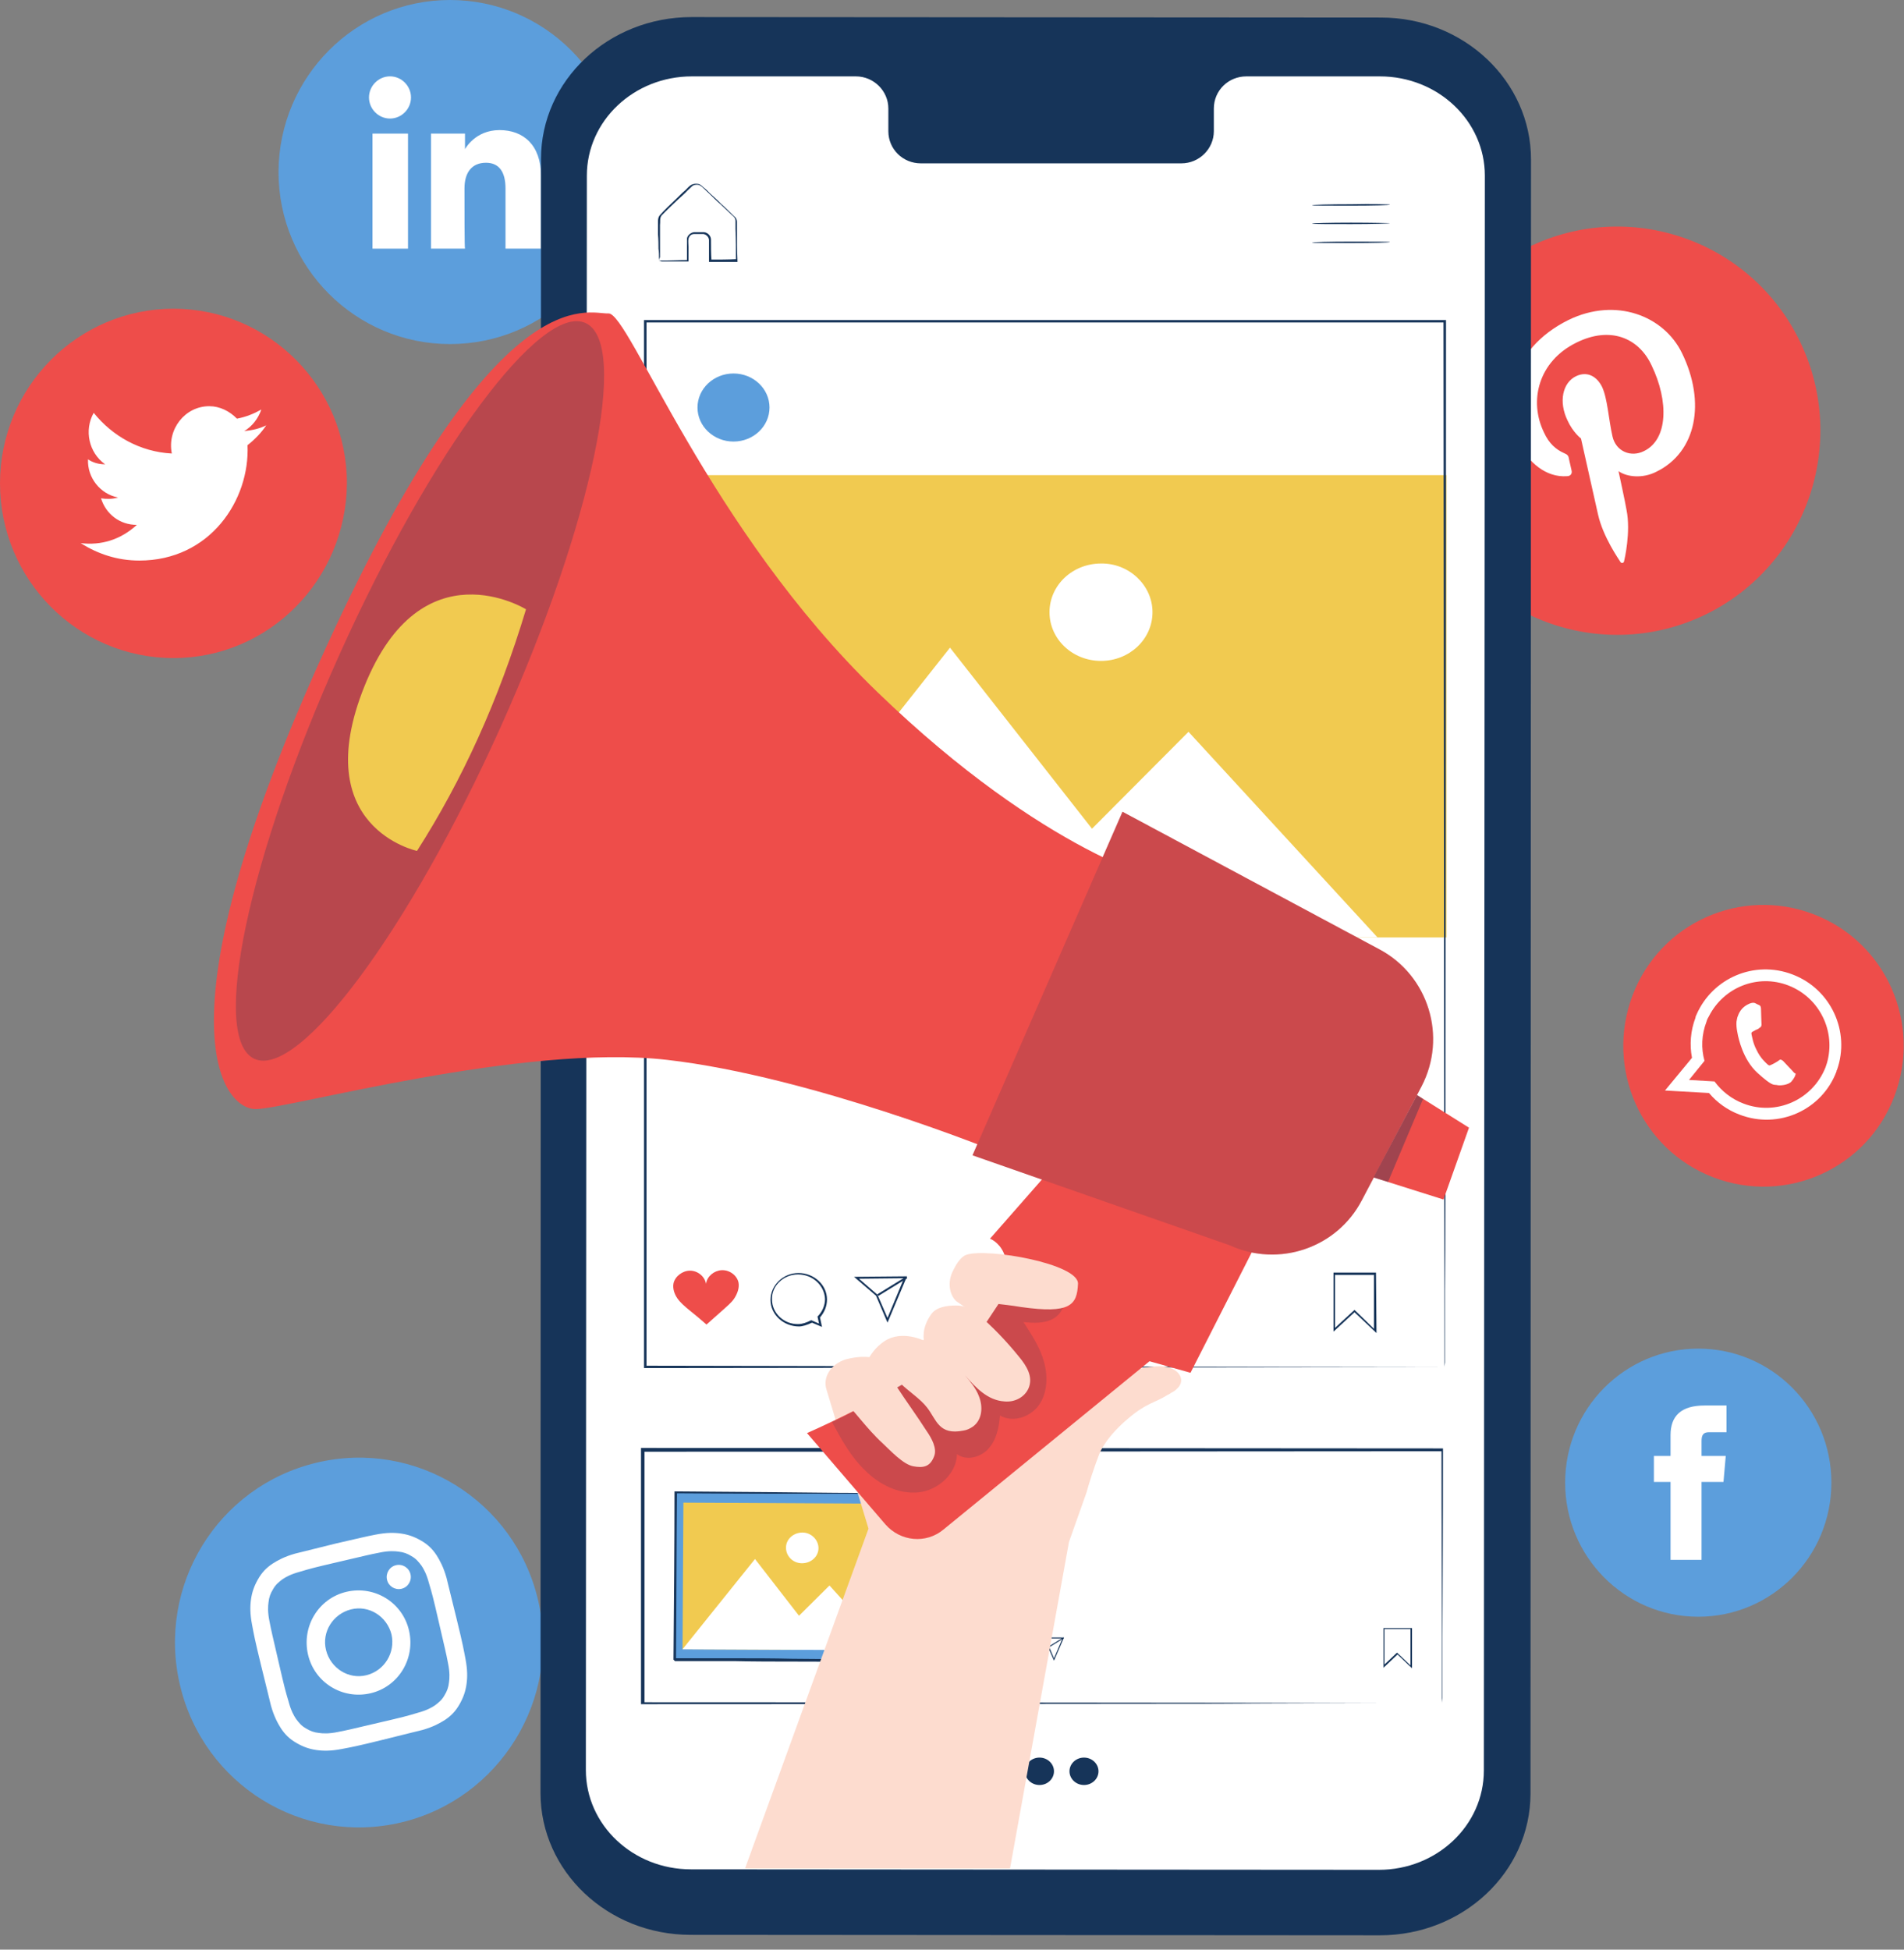 <svg width="126" height="129" viewBox="0 0 126 129" fill="none" xmlns="http://www.w3.org/2000/svg">
<rect x="0" y="0" width="126" height="129" fill="#808080" stroke="none"/>
<path d="M29.779 22.766C23.525 22.766 18.43 17.681 18.43 11.367C18.463 5.085 23.525 0 29.779 0C36.033 0 41.128 5.085 41.128 11.4C41.128 17.681 36.066 22.766 29.779 22.766Z" fill="#5C9EDC"/>
<path d="M27 8.841H24.65V16.452H27V8.841Z" fill="white"/>
<path d="M25.809 7.844C26.57 7.844 27.198 7.212 27.198 6.448C27.198 5.683 26.57 5.052 25.809 5.052C25.048 5.052 24.419 5.683 24.419 6.448C24.419 7.212 25.048 7.844 25.809 7.844Z" fill="white"/>
<path d="M30.738 12.464C30.738 11.4 31.235 10.769 32.161 10.769C33.022 10.769 33.452 11.367 33.452 12.464C33.452 13.56 33.452 16.452 33.452 16.452H35.801C35.801 16.452 35.801 13.66 35.801 11.633C35.801 9.605 34.643 8.608 33.055 8.608C31.433 8.608 30.771 9.871 30.771 9.871V8.841H28.521V16.452H30.771C30.738 16.452 30.738 13.627 30.738 12.464Z" fill="white"/>
<path d="M112.897 40.647C106.213 43.904 98.173 41.112 94.93 34.398C91.688 27.685 94.467 19.608 101.151 16.351C107.835 13.094 115.875 15.886 119.118 22.6C122.36 29.313 119.548 37.389 112.897 40.647Z" fill="#EE4D4A"/>
<path d="M103.698 31.507C103.93 31.507 104.062 31.341 103.996 31.108C103.963 30.942 103.864 30.544 103.831 30.377C103.798 30.145 103.732 30.078 103.5 29.979C102.971 29.746 102.507 29.347 102.176 28.616C101.151 26.522 101.812 23.896 104.327 22.667C106.544 21.57 108.43 22.334 109.29 24.162C110.448 26.555 110.382 29.081 108.794 29.846C107.934 30.278 106.941 29.879 106.71 28.882C106.445 27.718 106.379 26.356 106.015 25.591C105.684 24.927 105.055 24.528 104.294 24.893C103.401 25.326 103.136 26.588 103.732 27.818C104.096 28.616 104.625 29.015 104.625 29.015C104.625 29.015 105.585 33.302 105.75 34.033C106.081 35.529 107.14 37.025 107.239 37.191C107.305 37.29 107.437 37.257 107.471 37.157C107.504 37.025 107.934 35.197 107.636 33.734C107.57 33.302 107.107 31.175 107.107 31.175C107.669 31.574 108.728 31.674 109.621 31.208C112.268 29.912 112.897 26.622 111.309 23.365C110.118 20.905 106.941 19.642 103.798 21.171C99.893 23.099 99.265 26.888 100.423 29.214C101.151 30.61 102.309 31.607 103.698 31.507Z" fill="white"/>
<path d="M113.393 77.904C108.595 76.076 106.213 70.692 108.032 65.873C109.852 61.053 115.213 58.66 120.01 60.488C124.808 62.316 127.191 67.701 125.371 72.52C123.551 77.339 118.191 79.732 113.393 77.904Z" fill="#EE4D4A"/>
<path fill-rule="evenodd" clip-rule="evenodd" d="M121.566 70.791C122.459 68.265 121.169 65.44 118.621 64.476C116.106 63.512 113.327 64.709 112.268 67.135C112.235 67.202 112.202 67.268 112.202 67.335C111.871 68.199 111.805 69.129 111.97 69.993L110.184 72.154L113.095 72.32C113.625 72.951 114.32 73.45 115.114 73.749C117.695 74.746 120.573 73.45 121.533 70.891C121.533 70.858 121.533 70.824 121.566 70.791ZM115.378 73.018C114.584 72.719 113.923 72.187 113.459 71.555L111.772 71.456L112.798 70.193C112.566 69.362 112.599 68.465 112.93 67.6C112.963 67.467 113.029 67.335 113.095 67.235C114.055 65.34 116.305 64.41 118.356 65.207C120.408 66.005 121.5 68.232 120.904 70.326C120.871 70.425 120.838 70.525 120.805 70.625C119.945 72.785 117.529 73.849 115.378 73.018Z" fill="white"/>
<path fill-rule="evenodd" clip-rule="evenodd" d="M118.621 70.858C118.522 70.758 118.059 70.26 117.993 70.194C117.893 70.127 117.827 70.061 117.728 70.16C117.596 70.26 117.298 70.426 117.199 70.459C117.099 70.526 117.033 70.493 116.934 70.393C116.835 70.293 116.504 70.027 116.239 69.462C116.007 69.03 115.941 68.565 115.908 68.432C115.875 68.299 115.974 68.266 116.04 68.233C116.107 68.199 116.206 68.133 116.305 68.1C116.338 68.1 116.338 68.067 116.371 68.067C116.404 68.033 116.438 68 116.504 67.967C116.57 67.9 116.57 67.834 116.57 67.767C116.57 67.701 116.537 67.036 116.537 66.77C116.537 66.504 116.404 66.504 116.338 66.471C116.272 66.438 116.206 66.405 116.14 66.371C116.074 66.338 115.941 66.338 115.776 66.405C115.643 66.471 115.213 66.637 115.015 67.202C114.949 67.335 114.949 67.468 114.915 67.601C114.882 68.033 115.015 68.465 115.015 68.532C115.048 68.632 115.313 70.094 116.305 70.991C117.298 71.888 117.364 71.756 117.563 71.789C117.794 71.855 118.357 71.789 118.555 71.556C118.754 71.323 118.853 71.091 118.82 71.024C118.787 71.024 118.721 70.991 118.621 70.858Z" fill="white"/>
<path d="M11.479 43.541C5.149 43.541 0 38.357 0 31.984C0 25.611 5.149 20.427 11.479 20.427C17.808 20.427 22.958 25.611 22.958 31.984C22.904 38.357 17.808 43.541 11.479 43.541Z" fill="#EE4D4A"/>
<path d="M5.339 35.937C6.47 36.651 7.762 37.09 9.217 37.09C13.902 37.09 16.541 33.082 16.38 29.458C16.864 29.073 17.295 28.634 17.619 28.14C17.188 28.36 16.703 28.469 16.164 28.524C16.703 28.195 17.08 27.701 17.295 27.097C16.811 27.371 16.272 27.591 15.68 27.701C15.195 27.206 14.549 26.877 13.848 26.877C12.233 26.877 11.048 28.415 11.371 30.007C9.271 29.897 7.439 28.854 6.201 27.316C5.554 28.469 5.877 29.952 6.955 30.721C6.524 30.721 6.147 30.611 5.824 30.391C5.77 31.599 6.631 32.697 7.816 32.917C7.439 33.027 7.062 33.027 6.685 32.972C7.008 34.015 7.924 34.729 9.055 34.729C7.978 35.718 6.685 36.102 5.339 35.937Z" fill="white"/>
<path d="M26.57 120.579C20.019 122.141 13.467 118.086 11.912 111.505C10.357 104.925 14.394 98.344 20.945 96.782C27.497 95.22 34.048 99.275 35.603 105.855C37.159 112.403 33.089 119.017 26.57 120.579Z" fill="#5C9EDC"/>
<path d="M22.468 103.33C24.188 102.931 24.42 102.864 25.114 102.731C25.743 102.598 26.14 102.632 26.372 102.665C26.703 102.698 26.968 102.798 27.232 102.964C27.53 103.13 27.695 103.33 27.894 103.596C28.026 103.795 28.225 104.127 28.39 104.759C28.589 105.424 28.655 105.656 29.052 107.384C29.449 109.113 29.515 109.345 29.648 110.043C29.78 110.675 29.747 111.074 29.714 111.306C29.681 111.639 29.581 111.904 29.416 112.17C29.251 112.469 29.052 112.636 28.787 112.835C28.589 112.968 28.258 113.167 27.629 113.334C26.968 113.533 26.736 113.599 25.015 113.998C23.295 114.397 23.063 114.464 22.368 114.597C21.739 114.729 21.343 114.696 21.111 114.663C20.78 114.63 20.515 114.53 20.251 114.364C19.953 114.198 19.787 113.998 19.589 113.732C19.456 113.533 19.258 113.201 19.093 112.569C18.894 111.904 18.828 111.672 18.431 109.944C18.034 108.215 17.968 107.983 17.835 107.285C17.703 106.653 17.736 106.254 17.769 106.022C17.802 105.689 17.901 105.423 18.067 105.158C18.232 104.858 18.431 104.692 18.695 104.493C18.894 104.36 19.225 104.161 19.854 103.994C20.515 103.795 20.747 103.728 22.468 103.33ZM22.203 102.133C20.449 102.565 20.218 102.632 19.523 102.798C18.828 102.997 18.398 103.23 18.034 103.463C17.637 103.728 17.339 104.028 17.074 104.493C16.809 104.958 16.677 105.357 16.611 105.822C16.545 106.288 16.545 106.786 16.677 107.484C16.809 108.182 16.843 108.415 17.273 110.176C17.703 111.938 17.769 112.17 17.934 112.868C18.133 113.566 18.364 113.998 18.596 114.364C18.861 114.763 19.159 115.062 19.622 115.328C20.085 115.594 20.482 115.727 20.945 115.793C21.409 115.859 21.905 115.859 22.6 115.727C23.295 115.594 23.526 115.56 25.28 115.128C27.034 114.696 27.265 114.63 27.96 114.464C28.655 114.264 29.085 114.032 29.449 113.799C29.846 113.533 30.144 113.234 30.409 112.769C30.673 112.303 30.806 111.904 30.872 111.439C30.938 110.974 30.938 110.475 30.806 109.777C30.673 109.079 30.64 108.847 30.21 107.085C29.78 105.324 29.714 105.091 29.548 104.393C29.35 103.695 29.118 103.263 28.887 102.898C28.622 102.499 28.324 102.2 27.861 101.934C27.398 101.668 27.001 101.535 26.537 101.468C26.074 101.402 25.578 101.402 24.883 101.535C24.188 101.668 23.956 101.734 22.203 102.133Z" fill="white"/>
<path d="M22.931 105.323C21.078 105.755 19.953 107.617 20.384 109.478C20.814 111.339 22.667 112.469 24.52 112.037C26.372 111.605 27.497 109.744 27.067 107.883C26.637 106.021 24.784 104.891 22.931 105.323ZM24.255 110.841C23.064 111.14 21.872 110.375 21.575 109.179C21.277 107.982 22.038 106.786 23.229 106.487C24.42 106.188 25.611 106.952 25.909 108.148C26.174 109.345 25.446 110.541 24.255 110.841Z" fill="white"/>
<path d="M27.166 104.16C27.265 104.592 27 105.024 26.57 105.124C26.14 105.224 25.71 104.958 25.611 104.526C25.511 104.094 25.776 103.662 26.206 103.562C26.636 103.462 27.067 103.728 27.166 104.16Z" fill="white"/>
<path d="M112.385 106.973C107.52 106.973 103.576 103.002 103.576 98.103C103.576 93.204 107.52 89.233 112.385 89.233C117.251 89.233 121.195 93.204 121.195 98.103C121.195 103.002 117.251 106.973 112.385 106.973Z" fill="#5C9EDC"/>
<path d="M110.5 103.21H112.603V98.054H114.054L114.204 96.335H112.603C112.603 96.335 112.603 95.697 112.603 95.353C112.603 94.96 112.703 94.764 113.103 94.764C113.403 94.764 114.254 94.764 114.254 94.764V92.996C114.254 92.996 113.053 92.996 112.803 92.996C111.251 92.996 110.55 93.683 110.55 94.96C110.55 96.09 110.55 96.335 110.55 96.335H109.449V98.054H110.55V103.21H110.5Z" fill="white"/>
<path d="M91.324 128.052L45.695 128.021C40.202 128.021 35.769 123.798 35.769 118.638L35.802 10.513C35.802 5.321 40.269 1.13 45.761 1.13L91.39 1.161C96.882 1.161 101.316 5.384 101.316 10.544L101.283 118.669C101.283 123.861 96.816 128.052 91.324 128.052Z" fill="#163459"/>
<path d="M91.314 5.054H82.479C81.288 5.054 80.328 5.992 80.328 7.181V8.682C80.328 9.839 79.369 10.809 78.178 10.809H60.939C59.748 10.809 58.788 9.87 58.788 8.682V7.181C58.788 6.023 57.828 5.054 56.637 5.054H53.527H45.784C41.946 5.054 38.836 7.994 38.836 11.622L38.77 117.119C38.77 120.747 41.88 123.687 45.718 123.687L91.248 123.719C95.086 123.719 98.196 120.779 98.196 117.151L98.262 11.622C98.262 7.994 95.152 5.054 91.314 5.054Z" fill="white"/>
<path d="M91.986 13.546C91.986 13.577 90.828 13.609 89.405 13.609C87.982 13.609 86.824 13.609 86.824 13.577C86.824 13.546 87.982 13.514 89.405 13.514C90.828 13.482 91.986 13.514 91.986 13.546Z" fill="#163459"/>
<path d="M91.986 14.767C91.986 14.798 90.828 14.83 89.405 14.83C87.982 14.83 86.824 14.83 86.824 14.798C86.824 14.767 87.982 14.735 89.405 14.735C90.828 14.735 91.986 14.767 91.986 14.767Z" fill="#163459"/>
<path d="M91.986 16.018C91.986 16.049 90.828 16.081 89.405 16.081C87.982 16.081 86.824 16.081 86.824 16.049C86.824 16.018 87.982 15.986 89.405 15.986C90.861 15.986 91.986 15.986 91.986 16.018Z" fill="#163459"/>
<path d="M43.61 17.238C43.61 17.238 43.643 17.238 43.742 17.238C43.842 17.238 43.974 17.238 44.106 17.238C44.47 17.238 44.934 17.206 45.496 17.206L45.463 17.238C45.463 16.956 45.463 16.643 45.463 16.299C45.463 16.112 45.463 15.955 45.463 15.768C45.496 15.58 45.695 15.392 45.926 15.361C46.158 15.361 46.356 15.361 46.588 15.361C46.853 15.392 47.051 15.611 47.051 15.862C47.051 16.299 47.051 16.769 47.084 17.238L47.018 17.175C47.581 17.175 48.176 17.175 48.772 17.144L48.706 17.206C48.706 16.55 48.706 15.862 48.673 15.142C48.673 14.955 48.673 14.798 48.673 14.611C48.673 14.454 48.573 14.329 48.441 14.235C48.176 13.985 47.945 13.766 47.68 13.516C47.415 13.297 47.184 13.047 46.952 12.828C46.82 12.703 46.72 12.609 46.588 12.484C46.456 12.359 46.356 12.265 46.224 12.233C46.092 12.202 45.926 12.233 45.827 12.296C45.728 12.39 45.595 12.515 45.496 12.609C45.298 12.828 45.066 13.015 44.867 13.203C44.47 13.578 44.073 13.954 43.776 14.267C43.643 14.454 43.709 14.673 43.676 14.892C43.676 15.111 43.676 15.299 43.676 15.486C43.676 15.83 43.676 16.143 43.676 16.425C43.676 16.675 43.676 16.863 43.676 17.019C43.61 17.144 43.61 17.238 43.61 17.238C43.61 17.238 43.61 17.175 43.61 17.05C43.61 16.894 43.61 16.706 43.577 16.456C43.577 16.174 43.577 15.862 43.544 15.518C43.544 15.33 43.544 15.142 43.544 14.923C43.544 14.829 43.544 14.704 43.544 14.611C43.544 14.485 43.577 14.36 43.643 14.267C43.974 13.891 44.338 13.547 44.735 13.172C44.934 12.984 45.132 12.765 45.364 12.578C45.463 12.484 45.562 12.359 45.695 12.265C45.827 12.171 46.026 12.14 46.191 12.171C46.389 12.202 46.489 12.359 46.621 12.452C46.754 12.546 46.853 12.671 46.985 12.796C47.217 13.015 47.481 13.234 47.713 13.485C47.978 13.704 48.209 13.954 48.474 14.204C48.54 14.267 48.606 14.329 48.673 14.392C48.739 14.485 48.772 14.579 48.772 14.673C48.772 14.861 48.772 15.017 48.772 15.205C48.772 15.893 48.772 16.581 48.805 17.269V17.332H48.739C48.143 17.332 47.548 17.332 46.985 17.332H46.919V17.269C46.919 16.8 46.919 16.331 46.919 15.893C46.919 15.705 46.754 15.518 46.555 15.486C46.356 15.486 46.125 15.486 45.926 15.486C45.728 15.486 45.595 15.643 45.562 15.799C45.529 15.955 45.562 16.143 45.562 16.331C45.562 16.675 45.562 16.988 45.562 17.269V17.3H45.529C44.967 17.3 44.47 17.3 44.139 17.3C44.007 17.3 43.875 17.3 43.776 17.3C43.643 17.238 43.577 17.238 43.61 17.238Z" fill="#163459"/>
<path d="M93.442 110.38L92.482 109.473L91.556 110.349V107.722H93.442V110.38ZM92.449 109.348L93.342 110.193V107.784H91.622V110.13L92.449 109.348Z" fill="#163459"/>
<path d="M67.533 110.037L67.202 109.88C67.037 109.974 66.904 110.005 66.772 110.005C66.243 110.005 65.812 109.599 65.812 109.098C65.812 108.598 66.243 108.191 66.772 108.191C67.302 108.191 67.732 108.598 67.732 109.098C67.732 109.317 67.665 109.536 67.5 109.693L67.533 110.037ZM66.739 108.285C66.243 108.285 65.846 108.661 65.846 109.13C65.846 109.599 66.243 109.974 66.739 109.974C66.871 109.974 67.004 109.943 67.169 109.849L67.434 109.943L67.368 109.693C67.533 109.536 67.599 109.317 67.599 109.13C67.632 108.629 67.235 108.254 66.739 108.285Z" fill="#163459"/>
<path d="M69.75 109.88L69.353 108.973L68.625 108.348H70.412L69.75 109.88ZM68.79 108.41L69.419 108.942L69.75 109.724L70.312 108.41H68.79Z" fill="#163459"/>
<path d="M70.366 108.345L69.395 108.942L69.432 108.995L70.402 108.398L70.366 108.345Z" fill="#163459"/>
<path d="M64.721 108.535C64.655 108.285 64.423 108.097 64.158 108.128C63.894 108.128 63.662 108.347 63.629 108.598C63.596 108.347 63.364 108.16 63.099 108.16C62.835 108.16 62.603 108.347 62.537 108.598C62.504 108.785 62.57 108.973 62.669 109.098C62.769 109.254 62.934 109.379 63.066 109.473C63.265 109.63 63.463 109.786 63.662 109.974C63.861 109.817 64.026 109.63 64.224 109.473C64.357 109.348 64.522 109.223 64.621 109.067C64.721 108.91 64.787 108.723 64.721 108.535Z" fill="#EE4D4A"/>
<path d="M95.426 112.694C95.426 112.694 95.426 112.6 95.426 112.413C95.426 112.225 95.426 111.944 95.426 111.568C95.426 110.818 95.426 109.692 95.426 108.253C95.426 105.375 95.393 101.184 95.393 95.961L95.459 96.024C82.72 96.024 63.728 96.055 42.551 96.055L42.651 95.961C42.651 101.779 42.651 107.44 42.651 112.726L42.551 112.632C57.772 112.632 71.007 112.663 80.404 112.663C85.103 112.663 88.875 112.694 91.456 112.694C92.746 112.694 93.739 112.694 94.434 112.694C94.764 112.694 95.029 112.694 95.195 112.694C95.327 112.694 95.426 112.694 95.426 112.694C95.426 112.694 95.327 112.694 95.162 112.694C94.996 112.694 94.731 112.694 94.401 112.694C93.739 112.694 92.746 112.694 91.456 112.694C88.875 112.694 85.136 112.694 80.437 112.726C71.007 112.726 57.772 112.757 42.518 112.757H42.419V112.663C42.419 107.377 42.419 101.716 42.419 95.898V95.805H42.518C63.695 95.805 82.687 95.836 95.426 95.836H95.493V95.898C95.493 101.153 95.459 105.344 95.459 108.222C95.459 109.66 95.459 110.755 95.459 111.506C95.459 111.881 95.459 112.163 95.459 112.35C95.426 112.6 95.426 112.694 95.426 112.694Z" fill="#163459"/>
<path d="M44.711 98.741L44.645 109.813L59.303 109.892L59.369 98.82L44.711 98.741Z" fill="#5C9EDC"/>
<path d="M59.36 98.837C59.36 98.837 59.327 98.837 59.294 98.837C59.227 98.837 59.161 98.837 59.095 98.837C58.897 98.837 58.632 98.837 58.301 98.837C57.606 98.837 56.58 98.837 55.29 98.837C52.709 98.837 49.069 98.837 44.735 98.806L44.801 98.743C44.768 102.027 44.768 105.812 44.735 109.815C44.768 109.847 44.569 109.659 44.636 109.721H44.669H44.735H44.867H45.132H45.628C45.959 109.721 46.29 109.721 46.621 109.721C47.283 109.721 47.944 109.721 48.606 109.721C49.897 109.721 51.187 109.721 52.411 109.753C54.86 109.784 57.176 109.784 59.261 109.815L59.194 109.878C59.227 106.562 59.261 103.779 59.294 101.84C59.294 100.87 59.327 100.119 59.327 99.588C59.327 99.338 59.327 99.15 59.327 98.993C59.36 98.9 59.36 98.837 59.36 98.837C59.36 98.837 59.36 98.9 59.36 99.025C59.36 99.15 59.36 99.369 59.36 99.619C59.36 100.151 59.36 100.901 59.36 101.84C59.36 103.779 59.36 106.562 59.36 109.909V109.972H59.294C57.209 109.972 54.893 109.94 52.444 109.94C51.22 109.94 49.93 109.94 48.639 109.909C47.977 109.909 47.316 109.909 46.654 109.909C46.323 109.909 45.992 109.909 45.661 109.909H45.165H44.9H44.768H44.702H44.669C44.735 109.972 44.569 109.815 44.569 109.815C44.602 105.812 44.636 102.027 44.636 98.743V98.681H44.702C49.069 98.712 52.742 98.743 55.323 98.775C56.614 98.775 57.606 98.806 58.301 98.806C58.632 98.806 58.897 98.806 59.095 98.806C59.161 98.806 59.227 98.806 59.294 98.806C59.36 98.837 59.36 98.837 59.36 98.837Z" fill="#163459"/>
<path d="M45.226 99.423L45.168 109.119L58.8 109.192L58.859 99.496L45.226 99.423Z" fill="#F1CA50"/>
<path d="M45.165 109.128L49.963 103.154L52.875 106.908L54.893 104.906L58.764 109.191L45.165 109.128Z" fill="white"/>
<path d="M54.164 102.434C54.164 102.997 53.668 103.435 53.072 103.435C52.477 103.435 52.014 102.966 52.014 102.403C52.014 101.84 52.51 101.402 53.106 101.402C53.668 101.402 54.164 101.871 54.164 102.434Z" fill="white"/>
<path d="M91.092 88.204L89.636 86.828L88.246 88.11V84.2H91.059L91.092 88.204ZM89.636 86.671L89.669 86.702L90.926 87.922V84.357H88.345V87.86L89.636 86.671Z" fill="#163459"/>
<path d="M54.397 87.797L53.736 87.516C53.405 87.672 53.107 87.766 52.875 87.766C51.849 87.766 50.989 86.984 50.989 86.014C50.989 85.045 51.816 84.231 52.842 84.231C53.868 84.231 54.728 85.013 54.728 85.983C54.728 86.421 54.563 86.827 54.265 87.171L54.397 87.797ZM52.809 84.325C51.849 84.325 51.055 85.076 51.089 85.983C51.089 86.89 51.883 87.641 52.842 87.609C53.074 87.609 53.372 87.516 53.669 87.359H53.703L54.199 87.578L54.099 87.109L54.133 87.078C54.43 86.765 54.596 86.358 54.596 85.952C54.563 85.076 53.802 84.325 52.809 84.325Z" fill="#163459"/>
<path d="M58.732 87.515L57.971 85.733L56.515 84.481L60.022 84.45L58.732 87.515ZM56.846 84.607L58.07 85.67L58.732 87.203L59.824 84.575L56.846 84.607Z" fill="#163459"/>
<path d="M59.968 84.464L58.055 85.641L58.127 85.746L60.041 84.569L59.968 84.464Z" fill="#163459"/>
<path d="M48.871 84.857C48.772 84.388 48.276 84.013 47.746 84.044C47.25 84.075 46.787 84.45 46.721 84.951C46.654 84.482 46.191 84.075 45.662 84.075C45.166 84.075 44.669 84.45 44.57 84.92C44.504 85.264 44.636 85.639 44.835 85.92C45.033 86.202 45.331 86.452 45.596 86.671C45.993 86.984 46.357 87.297 46.754 87.641C47.151 87.297 47.482 86.984 47.846 86.671C48.11 86.421 48.408 86.202 48.607 85.889C48.805 85.576 48.938 85.201 48.871 84.857Z" fill="#EE4D4A"/>
<path d="M48.541 29.216C49.856 29.216 50.923 28.208 50.923 26.964C50.923 25.72 49.856 24.712 48.541 24.712C47.225 24.712 46.158 25.72 46.158 26.964C46.158 28.208 47.225 29.216 48.541 29.216Z" fill="#5C9EDC"/>
<path d="M66.805 117.169C66.805 117.669 66.375 118.076 65.845 118.076C65.316 118.076 64.886 117.669 64.886 117.169C64.886 116.668 65.316 116.262 65.845 116.262C66.375 116.262 66.805 116.668 66.805 117.169Z" fill="#163459"/>
<path d="M69.749 117.2C69.749 117.7 69.319 118.107 68.79 118.107C68.26 118.107 67.83 117.7 67.83 117.2C67.83 116.7 68.26 116.293 68.79 116.293C69.319 116.293 69.749 116.7 69.749 117.2Z" fill="#163459"/>
<path d="M72.695 117.2C72.695 117.7 72.264 118.107 71.735 118.107C71.206 118.107 70.775 117.7 70.775 117.2C70.775 116.7 71.206 116.293 71.735 116.293C72.264 116.293 72.695 116.7 72.695 117.2Z" fill="#163459"/>
<path d="M95.725 31.438H42.816V62.026H95.725V31.438Z" fill="#F1CA50"/>
<path d="M47.714 62.026L62.868 42.853L72.265 54.833L78.651 48.421L91.159 62.026H47.714Z" fill="white"/>
<path d="M76.268 40.507C76.268 42.29 74.746 43.729 72.86 43.729C70.974 43.729 69.452 42.29 69.452 40.507C69.452 38.724 70.974 37.286 72.86 37.286C74.713 37.254 76.268 38.724 76.268 40.507Z" fill="white"/>
<path d="M95.592 90.457C95.592 89.8 95.559 62.183 95.526 21.273L95.592 21.335C79.644 21.335 61.644 21.335 42.684 21.335L42.784 21.241C42.784 47.107 42.784 71.066 42.784 90.426L42.717 90.364C74.78 90.426 95.03 90.457 95.592 90.457C95.03 90.457 74.78 90.489 42.684 90.52H42.618V90.457C42.618 71.097 42.618 47.139 42.618 21.273V21.179H42.717C61.677 21.179 79.677 21.179 95.626 21.179H95.692V21.241C95.692 41.728 95.659 59.024 95.659 71.222C95.659 77.321 95.659 82.106 95.626 85.422C95.626 87.048 95.626 88.331 95.626 89.175C95.626 89.613 95.626 89.926 95.626 90.144C95.592 90.364 95.592 90.457 95.592 90.457Z" fill="#163459"/>
<path d="M70.742 102.023L71.9 98.755C72.099 98.041 72.363 97.217 72.727 96.256C73.058 95.405 73.885 94.498 74.68 93.839C75.871 92.823 76.433 92.823 77.26 92.301C77.326 92.274 77.426 92.219 77.492 92.164C77.657 92.082 77.79 91.999 77.889 91.889C78.584 91.258 77.922 90.296 76.499 90.406C75.441 90.489 73.72 90.736 70.907 93.125C70.874 93.153 70.841 93.18 70.808 93.235C69.319 94.828 67.963 90.296 67.698 88.594C67.532 87.495 66.11 86.836 64.819 87.221L57.97 89.885C57.407 89.72 56.746 89.747 55.985 89.939C54.992 90.242 54.429 91.12 54.694 91.944L57.474 101.144L49.301 123.636H66.838L70.742 102.023Z" fill="#FDDCCF"/>
<path d="M84.209 80.164L78.783 90.832L76.07 90.068L62.437 101.202C61.279 102.166 59.592 102 58.599 100.87L53.404 94.821C53.404 94.821 63.86 90.301 65.812 86.545C67.765 82.79 65.515 81.959 65.515 81.959L70.445 76.342L84.209 80.164Z" fill="#EE4D4A"/>
<path d="M77.195 58.362C77.195 58.362 69.254 56.6 58.07 45.799C46.886 34.997 41.625 20.673 40.268 20.739C38.912 20.806 32.923 18.014 21.573 42.841C10.224 67.668 14.691 73.418 16.941 73.384C19.191 73.351 34.544 69.031 44.139 70.127C53.735 71.224 66.044 76.243 66.044 76.243L77.195 58.362Z" fill="#EE4D4A"/>
<path d="M94.07 71.889L91.356 77.074L90.132 79.4C88.478 82.591 84.606 83.887 81.364 82.391L64.356 76.442L74.283 53.709L91.29 62.816C94.533 64.544 95.79 68.599 94.07 71.889Z" fill="#EE4D4A"/>
<g opacity="0.4">
<path opacity="0.4" d="M94.07 71.889L91.356 77.074L90.132 79.4C88.478 82.591 84.606 83.887 81.364 82.391L64.356 76.442L74.283 53.709L91.29 62.816C94.533 64.544 95.79 68.599 94.07 71.889Z" fill="#163459"/>
</g>
<path d="M22.466 43.306C16.411 56.767 13.896 68.731 16.841 70.061C19.786 71.39 27.066 61.586 33.121 48.125C39.176 34.665 41.691 22.7 38.746 21.371C35.801 20.041 28.521 29.846 22.466 43.306Z" fill="#EE4D4A"/>
<g opacity="0.5">
<path opacity="0.5" d="M22.466 43.306C16.411 56.767 13.896 68.731 16.841 70.061C19.786 71.39 27.066 61.586 33.121 48.125C39.176 34.665 41.691 22.7 38.746 21.371C35.801 20.041 28.521 29.846 22.466 43.306Z" fill="#163459"/>
</g>
<path d="M95.526 79.367L90.894 77.905L93.772 72.454L97.213 74.614L95.526 79.367Z" fill="#EE4D4A"/>
<g opacity="0.6">
<path opacity="0.6" d="M93.772 72.454L90.894 77.905L91.853 78.204L94.169 72.72L93.772 72.454Z" fill="#163459"/>
</g>
<path d="M34.809 40.315C34.809 40.315 27.893 36.027 24.121 45.4C20.349 54.772 27.596 56.301 27.596 56.301C30.573 51.648 32.989 46.364 34.809 40.315Z" fill="#F1CA50"/>
<g opacity="0.4">
<path opacity="0.4" d="M55.059 94.09C55.687 95.253 56.316 96.417 57.276 97.314C58.202 98.245 59.492 98.876 60.783 98.743C62.073 98.61 63.298 97.513 63.331 96.217C63.959 96.683 64.919 96.417 65.415 95.852C65.945 95.253 66.11 94.456 66.176 93.658C67.037 94.157 68.195 93.758 68.757 92.96C69.32 92.162 69.353 91.066 69.088 90.102C68.823 89.138 68.261 88.307 67.731 87.476C68.393 87.543 69.088 87.576 69.65 87.277C70.246 86.978 70.643 86.213 70.279 85.648C70.081 85.316 69.684 85.15 69.32 85.05C68.294 84.718 67.566 84.485 66.507 84.585C66.275 84.585 66.937 87.41 60.254 91.265C56.349 93.558 55.059 94.09 55.059 94.09Z" fill="#163459"/>
</g>
<path d="M55.488 92.295C56.547 93.325 57.308 94.488 58.433 95.519C58.929 95.984 59.757 96.881 60.418 97.014C61.113 97.147 61.543 97.047 61.808 96.383C62.04 95.851 61.643 95.153 61.345 94.721C60.617 93.591 59.955 92.694 59.393 91.829C59.128 91.431 59.459 91.331 59.591 91.53C60.121 92.062 60.882 92.528 61.345 93.126C61.974 93.923 62.106 94.987 63.76 94.655C63.992 94.621 64.191 94.522 64.389 94.389C65.018 93.923 65.051 93.059 64.786 92.394C64.588 91.863 64.224 91.431 63.86 90.999C64.555 91.796 65.349 92.66 66.474 92.727C67.135 92.793 67.797 92.461 68.062 91.863C68.393 91.098 67.93 90.367 67.433 89.769C66.573 88.705 65.646 87.742 64.621 86.877C64.224 86.545 63.76 86.379 63.264 86.379C62.668 86.379 61.941 86.479 61.61 86.977C60.948 87.908 61.146 88.705 61.146 88.705C61.146 88.705 59.691 87.974 58.532 88.739C57.374 89.503 57.077 90.866 57.077 90.866L55.488 92.295Z" fill="#FDDCCF"/>
<path d="M63.264 86.081C62.801 85.616 62.702 84.785 63.066 84.087C63.297 83.588 63.628 83.123 63.959 83.023C65.349 82.558 71.404 83.621 71.338 84.951C71.272 86.347 70.841 86.945 67.566 86.48C67.003 86.38 66.077 86.28 66.077 86.28L65.283 87.477L63.264 86.081Z" fill="#FDDCCF"/>
</svg>
